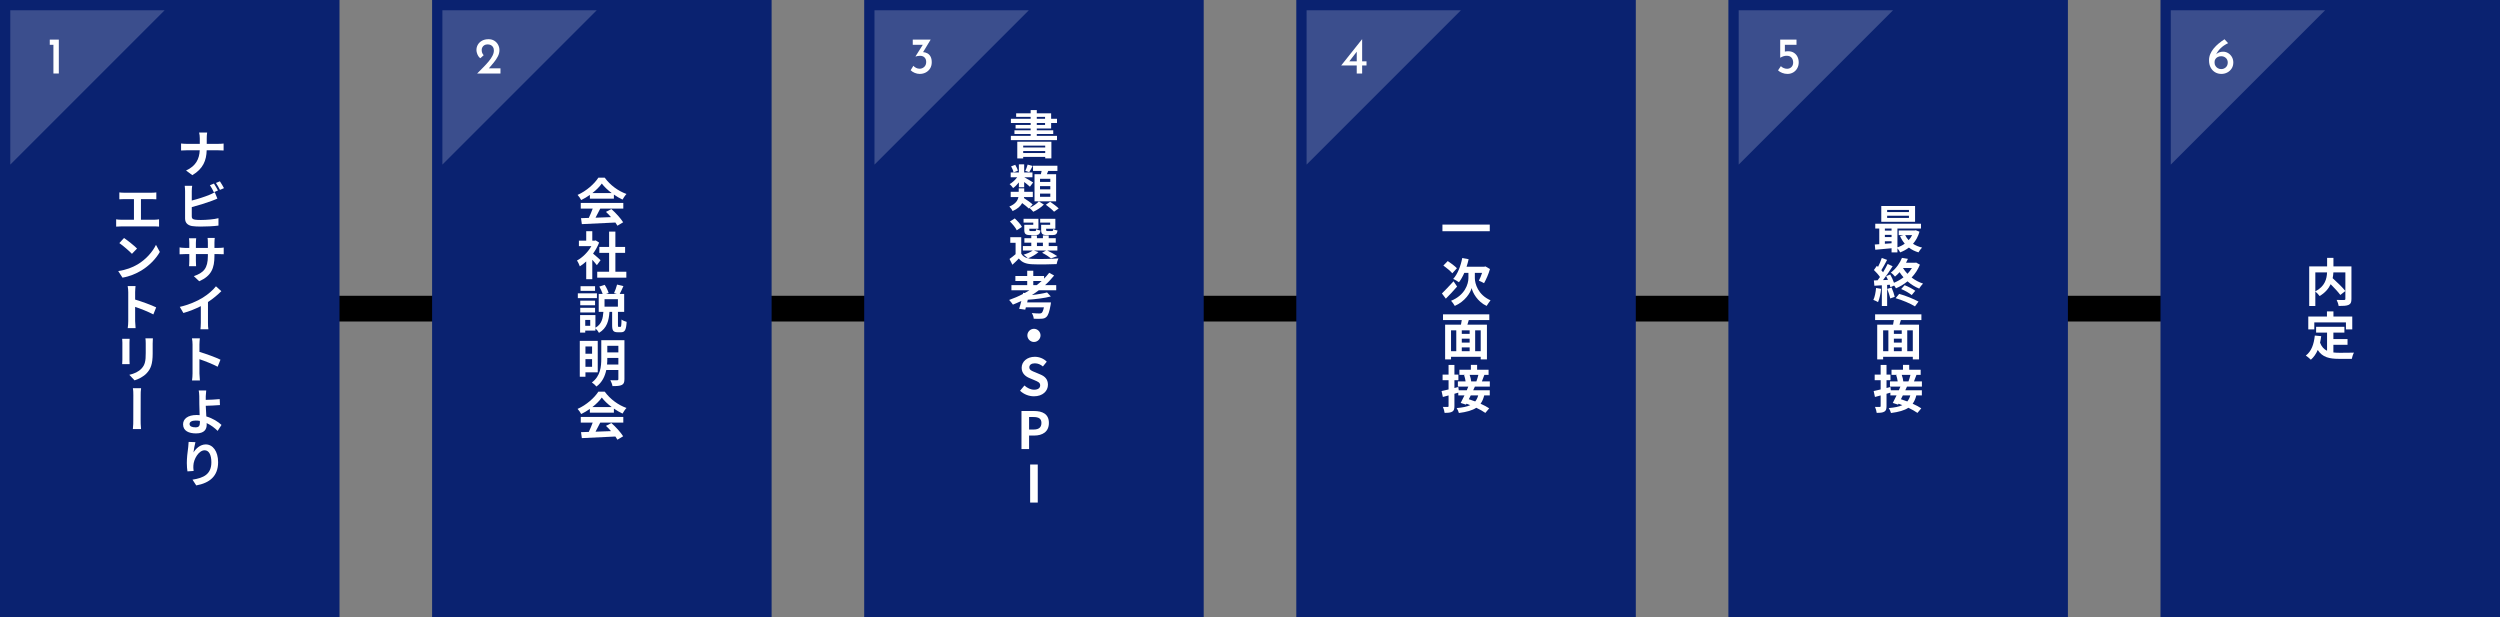 <svg width="972" height="240" viewBox="0 0 972 240" fill="none" xmlns="http://www.w3.org/2000/svg">
<rect x="0" y="0" width="972" height="240" fill="#808080" stroke="none"/>
<g clip-path="url(#clip0_1795_2533)">
<path d="M950 115H10V125H950V115Z" fill="black"/>
<path d="M972 0H840V240H972V0Z" fill="#0A2270"/>
<path d="M804 0H672V240H804V0Z" fill="#0A2270"/>
<path d="M636 0H504V240H636V0Z" fill="#0A2270"/>
<path d="M468 0H336V240H468V0Z" fill="#0A2270"/>
<path d="M300 0H168V240H300V0Z" fill="#0A2270"/>
<path d="M132 0H0V240H132V0Z" fill="#0A2270"/>
<path d="M84.8 55.93C85.7 55.93 86.54 55.87 86.94 55.81V58.51C86.54 58.47 85.56 58.43 84.78 58.43H80.36C80.24 62.37 79.02 65.59 74.78 68.11L72.34 66.29C76.2 64.55 77.5 61.75 77.66 58.43H72.64C71.8 58.43 71.02 58.47 70.4 58.51V55.79C71 55.87 71.8 55.93 72.58 55.93H77.68V53.83C77.68 53.17 77.6 52.15 77.42 51.53H80.54C80.42 52.15 80.38 53.23 80.38 53.83V55.93H84.8Z" fill="white"/>
<path d="M74.56 84.17C74.56 85.01 74.94 85.23 75.84 85.41C76.42 85.49 77.22 85.53 78.1 85.53C80.16 85.53 83.32 85.27 84.94 84.83V87.71C83.08 87.97 80.12 88.09 77.96 88.09C76.68 88.09 75.48 88.01 74.64 87.89C72.96 87.57 71.96 86.65 71.96 84.95V74.27C71.96 73.81 71.9 72.81 71.82 72.23H74.72C74.62 72.81 74.56 73.69 74.56 74.27V77.97C76.88 77.39 79.58 76.51 81.34 75.79C82.04 75.51 82.72 75.19 83.5 74.73L84.52 77.21C83.78 77.53 82.9 77.91 82.24 78.13C80.24 78.89 77.1 79.87 74.56 80.53V84.17ZM83.14 74.73C82.76 73.93 82.14 72.77 81.62 72.01L83.18 71.37C83.66 72.09 84.36 73.33 84.74 74.05L83.14 74.73ZM85.5 70.49C86 71.23 86.72 72.47 87.08 73.15L85.52 73.83C85.1 73.01 84.48 71.87 83.96 71.13L85.5 70.49Z" fill="white"/>
<path d="M84.82 96.39C85.84 96.39 86.44 96.33 86.98 96.25V98.85C86.56 98.81 85.84 98.79 84.84 98.79H83.38V99.43C83.38 104.29 82.2 107.25 77.46 109.35L75.36 107.37C79.16 106.05 80.82 104.35 80.82 99.53V98.79H76.16V101.45C76.16 102.31 76.22 103.13 76.24 103.51H73.5C73.54 103.13 73.6 102.33 73.6 101.45V98.79H71.96C70.96 98.79 70.26 98.83 69.82 98.87V96.19C70.16 96.25 70.96 96.39 71.96 96.39H73.6V94.43C73.6 93.69 73.54 93.03 73.48 92.65H76.28C76.24 93.03 76.16 93.65 76.16 94.43V96.39H80.82V94.33C80.82 93.51 80.76 92.87 80.7 92.51H83.5C83.46 92.89 83.38 93.51 83.38 94.33V96.39H84.82Z" fill="white"/>
<path d="M80.86 125.45C80.86 126.33 80.9 127.55 81.02 128.03H77.94C78 127.57 78.08 126.33 78.08 125.45V119.03C76.06 120.05 73.6 121.07 71.3 121.69L69.9 119.31C73.32 118.55 76.64 117.11 78.84 115.73C80.82 114.51 82.86 112.77 83.96 111.31L86.06 113.21C84.56 114.69 82.8 116.17 80.86 117.43V125.45Z" fill="white"/>
<path d="M84.621 142.59C82.601 141.51 79.661 140.37 77.541 139.65V145.21C77.541 145.77 77.641 147.13 77.721 147.93H74.661C74.781 147.17 74.861 145.99 74.861 145.21V133.93C74.861 133.23 74.781 132.27 74.641 131.55H77.701C77.641 132.25 77.541 133.11 77.541 133.93V136.81C80.161 137.59 83.941 138.97 85.721 139.85L84.621 142.59Z" fill="white"/>
<path d="M84.62 167.53C83.52 166.43 82.06 165.29 80.34 164.49C80.36 164.73 80.36 164.97 80.36 165.15C80.36 166.87 79.48 168.51 76.24 168.51C73.48 168.51 71.18 167.59 71.18 164.97C71.18 162.93 72.92 161.35 76.46 161.35C76.86 161.35 77.24 161.37 77.62 161.41C77.56 159.89 77.5 158.23 77.5 157.21C77.5 156.03 77.48 154.89 77.48 154.07C77.44 153.09 77.38 152.27 77.26 151.81H80.18C80.1 152.37 80.04 153.31 80 154.07V155.47C81.54 155.43 83.8 155.35 85.42 155.17L85.52 157.49C83.88 157.63 81.58 157.73 80 157.77C80.04 158.93 80.12 160.49 80.22 161.91C82.7 162.63 84.8 163.97 86.12 165.21L84.62 167.53ZM77.7 163.65C77.2 163.55 76.66 163.51 76.12 163.51C74.6 163.51 73.7 164.01 73.7 164.85C73.7 165.79 74.68 166.15 76.02 166.15C77.28 166.15 77.72 165.61 77.72 164.31C77.72 164.13 77.72 163.91 77.7 163.65Z" fill="white"/>
<path d="M75.981 171.91C75.721 172.85 75.341 174.85 75.221 175.91C76.141 174.43 77.841 172.79 80.001 172.79C82.721 172.79 84.801 175.43 84.801 179.71C84.801 185.19 81.441 187.79 76.301 188.73L74.841 186.49C79.141 185.83 82.181 184.41 82.181 179.73C82.181 176.75 81.181 175.07 79.561 175.07C77.281 175.07 75.261 178.51 75.181 181.05C75.141 181.57 75.161 182.21 75.281 183.11L72.881 183.27C72.761 182.51 72.641 181.33 72.641 180.03C72.641 178.23 72.881 175.83 73.181 173.81C73.261 173.11 73.321 172.35 73.341 171.81L75.981 171.91Z" fill="white"/>
<path d="M60.02 85.43C60.72 85.43 61.34 85.35 61.84 85.27V88.11C61.3 88.03 60.48 88.03 60.02 88.03H47.08C46.5 88.03 45.82 88.05 45.16 88.11V85.27C45.78 85.39 46.48 85.43 47.08 85.43H52.08V77.41H48.26C47.74 77.41 46.92 77.45 46.4 77.49V74.81C46.92 74.89 47.74 74.93 48.26 74.93H58.96C59.56 74.93 60.24 74.89 60.78 74.81V77.49C60.22 77.45 59.52 77.41 58.96 77.41H54.8V85.43H60.02Z" fill="white"/>
<path d="M53.481 102.81C56.821 100.83 59.381 97.83 60.641 95.19L62.141 97.95C60.661 100.59 58.041 103.31 54.901 105.21C52.901 106.41 50.381 107.49 47.621 107.95L45.961 105.39C49.041 104.95 51.561 103.95 53.481 102.81ZM53.281 96.63L51.301 98.69C50.261 97.59 47.821 95.49 46.401 94.51L48.221 92.53C49.561 93.43 52.141 95.47 53.281 96.63Z" fill="white"/>
<path d="M59.621 122.25C57.601 121.17 54.661 120.03 52.541 119.31V124.87C52.541 125.43 52.641 126.79 52.721 127.59H49.661C49.781 126.83 49.861 125.65 49.861 124.87V113.59C49.861 112.89 49.781 111.93 49.641 111.21H52.701C52.641 111.91 52.541 112.77 52.541 113.59V116.47C55.161 117.25 58.941 118.63 60.721 119.51L59.621 122.25Z" fill="white"/>
<path d="M50.4 131.73C50.36 132.17 50.34 132.61 50.34 133.21V139.85C50.34 140.35 50.36 141.11 50.4 141.57H47.5C47.52 141.19 47.58 140.43 47.58 139.85V133.21C47.58 132.87 47.56 132.17 47.5 131.73H50.4ZM59.44 131.55C59.4 132.11 59.36 132.75 59.36 133.53V137.41C59.36 141.63 58.56 143.45 57.08 145.05C55.8 146.49 53.76 147.43 52.32 147.89L50.28 145.73C52.24 145.27 53.88 144.53 55.06 143.25C56.4 141.79 56.66 140.31 56.66 137.25V133.53C56.66 132.75 56.62 132.11 56.54 131.55H59.44Z" fill="white"/>
<path d="M51.66 166.81C51.82 165.59 51.82 164.09 51.82 163.31C51.82 161.97 51.84 155.37 51.84 153.67C51.84 152.99 51.84 151.81 51.66 150.93H54.86C54.7 151.81 54.7 152.97 54.7 153.67C54.7 155.37 54.68 161.97 54.68 163.31C54.68 163.89 54.68 165.59 54.84 166.81H51.66Z" fill="white"/>
<path d="M229.341 75.78C228.281 76.54 227.121 77.22 225.961 77.78C225.681 77.2 225.061 76.3 224.561 75.78C227.981 74.28 231.141 71.44 232.641 69.08H235.121C237.241 72.02 240.421 74.3 243.581 75.42C242.981 76.04 242.461 76.9 242.041 77.6C240.941 77.08 239.781 76.42 238.681 75.66V77.24H229.341V75.78ZM225.801 78.9H242.341V81.1H233.381C232.801 82.28 232.141 83.52 231.541 84.64C233.461 84.58 235.521 84.5 237.561 84.42C236.941 83.7 236.261 82.98 235.601 82.38L237.701 81.28C239.481 82.84 241.341 84.92 242.281 86.42L240.061 87.76C239.861 87.38 239.581 86.96 239.261 86.52C234.561 86.78 229.621 86.98 226.221 87.14L225.901 84.82L228.921 84.72C229.461 83.6 230.021 82.28 230.441 81.1H225.801V78.9ZM237.821 75.06C236.281 73.9 234.901 72.6 233.981 71.36C233.121 72.58 231.841 73.88 230.321 75.06H237.821Z" fill="white"/>
<path d="M232.06 103.1C231.64 102.54 230.96 101.74 230.28 101V108.54H227.92V101.64C227.12 102.38 226.28 103.04 225.44 103.56C225.24 102.92 224.68 101.76 224.32 101.3C226.5 100.12 228.6 98.02 229.92 95.7H225.08V93.56H227.92V89.88H230.28V93.56H231.18L231.6 93.46L232.94 94.32C232.34 95.84 231.54 97.28 230.58 98.6C231.54 99.38 233.08 100.76 233.5 101.16L232.06 103.1ZM243.52 105.64V107.96H232.2V105.64H236.82V98.32H233.02V96.02H236.82V90.04H239.26V96.02H243.04V98.32H239.26V105.64H243.52Z" fill="white"/>
<path d="M232.08 115.92H224.66V114.04H232.08V115.92ZM241.2 127.08C241.52 127.08 241.6 126.72 241.64 124.24C242.08 124.6 243.04 124.98 243.64 125.14C243.46 128.34 242.92 129.18 241.46 129.18H240.16C238.4 129.18 238 128.48 238 126.44V121.26H236.96C236.72 124.64 236.02 127.58 232.88 129.42C232.62 128.88 232.04 128.14 231.5 127.66V128.54H227.54V129.32H225.54V122.5H231.5V127.42C233.98 126.02 234.4 123.78 234.6 121.26H232.78V114.28H234.32C234.04 113.42 233.52 112.3 233.02 111.42L235.1 110.74C235.76 111.72 236.38 113.02 236.64 113.92L235.62 114.28H239.84L238.74 113.96C239.16 113.04 239.68 111.64 239.92 110.64L242.38 111.24C241.9 112.36 241.36 113.46 240.94 114.28H242.68V121.26H240.26V126.42C240.26 127 240.28 127.08 240.56 127.08H241.2ZM231.36 118.68H225.6V116.9H231.36V118.68ZM225.6 119.68H231.36V121.48H225.6V119.68ZM231.36 113.08H225.72V111.28H231.36V113.08ZM229.48 124.38H227.54V126.66H229.48V124.38ZM240.24 116.32H235.04V119.24H240.24V116.32Z" fill="white"/>
<path d="M227.62 144.76V146.48H225.42V132.54H232.4V144.76H227.62ZM227.62 134.7V137.52H230.2V134.7H227.62ZM230.2 142.6V139.64H227.62V142.6H230.2ZM242.78 147.4C242.78 148.66 242.52 149.3 241.74 149.68C240.94 150.06 239.8 150.12 238.14 150.12C238.04 149.46 237.64 148.42 237.3 147.82C238.38 147.88 239.6 147.86 239.94 147.84C240.3 147.84 240.42 147.72 240.42 147.38V143.86H235.72C235.22 146.26 234.14 148.64 231.9 150.28C231.54 149.82 230.62 149 230.12 148.7C233.48 146.22 233.78 142.5 233.78 139.46V132.26H242.78V147.4ZM240.42 141.72V139.16H236.12V139.46C236.12 140.18 236.1 140.94 236.02 141.72H240.42ZM236.12 134.46V137.02H240.42V134.46H236.12Z" fill="white"/>
<path d="M229.341 158.98C228.281 159.74 227.121 160.42 225.961 160.98C225.681 160.4 225.061 159.5 224.561 158.98C227.981 157.48 231.141 154.64 232.641 152.28H235.121C237.241 155.22 240.421 157.5 243.581 158.62C242.981 159.24 242.461 160.1 242.041 160.8C240.941 160.28 239.781 159.62 238.681 158.86V160.44H229.341V158.98ZM225.801 162.1H242.341V164.3H233.381C232.801 165.48 232.141 166.72 231.541 167.84C233.461 167.78 235.521 167.7 237.561 167.62C236.941 166.9 236.261 166.18 235.601 165.58L237.701 164.48C239.481 166.04 241.341 168.12 242.281 169.62L240.061 170.96C239.861 170.58 239.581 170.16 239.261 169.72C234.561 169.98 229.621 170.18 226.221 170.34L225.901 168.02L228.921 167.92C229.461 166.8 230.021 165.48 230.441 164.3H225.801V162.1ZM237.821 158.26C236.281 157.1 234.901 155.8 233.981 154.56C233.121 155.78 231.841 157.08 230.321 158.26H237.821Z" fill="white"/>
<path d="M403.1 49.96V50.66H409.5V52.1H403.1V52.82H410.96V54.48H393.02V52.82H400.72V52.1H394.42V50.66H400.72V49.96H394.86V48.58H400.72V47.82H393.04V46.18H400.72V45.44H395.08V44.06H400.72V42.8H403.1V44.06H408.68V46.18H410.96V47.82H408.68V49.96H403.1ZM395.52 55.1H408.78V61.58H406.38V61H397.82V61.6H395.52V55.1ZM397.82 56.62V57.34H406.38V56.62H397.82ZM406.38 59.5V58.72H397.82V59.5H406.38ZM403.1 46.18H406.32V45.44H403.1V46.18ZM403.1 48.58H406.32V47.82H403.1V48.58Z" fill="white"/>
<path d="M400.299 80.78C401.659 80.18 403.159 79.16 403.919 78.3L405.859 79.54C404.859 80.58 403.159 81.72 401.739 82.34C401.379 81.9 400.739 81.26 400.239 80.84L400.019 81.08C399.459 80.52 398.419 79.7 397.419 78.96C396.779 80.14 395.659 81.22 393.699 82.06C393.479 81.54 392.859 80.72 392.439 80.3C394.859 79.32 395.699 77.94 395.959 76.62H392.959V74.58H396.079V73.22H398.219V74.58H401.559V76.62H398.159C398.139 76.74 398.119 76.88 398.099 77C399.259 77.74 400.739 78.78 401.499 79.48L400.299 80.78ZM396.139 70.92C395.459 71.8 394.679 72.58 393.899 73.12C393.579 72.64 392.959 71.94 392.539 71.58C393.599 71 394.699 69.98 395.479 68.92H392.959V67.06H396.139V63.9H398.199V67.06H401.419V68.92H398.239C399.059 69.34 401.139 70.58 401.679 70.94L400.439 72.6C399.939 72.12 399.019 71.4 398.199 70.76V72.8H396.139V70.92ZM394.059 67.02C393.959 66.38 393.559 65.42 393.119 64.68L394.719 64.08C395.159 64.8 395.599 65.72 395.739 66.36L394.059 67.02ZM401.499 64.52C401.019 65.44 400.559 66.32 400.159 66.94L398.639 66.44C398.979 65.76 399.359 64.72 399.539 64L401.499 64.52ZM404.699 67.74C404.819 67.32 404.899 66.88 404.979 66.46H401.639V64.44H411.119V66.46H407.539C407.359 66.9 407.179 67.34 407.019 67.74H410.619V78.28H402.219V67.74H404.699ZM408.359 69.52H404.359V70.74H408.359V69.52ZM408.359 72.38H404.359V73.6H408.359V72.38ZM408.359 75.26H404.359V76.52H408.359V75.26ZM408.299 78.44C409.379 79.18 410.879 80.28 411.619 81.04L409.819 82.32C409.159 81.56 407.719 80.4 406.619 79.6L408.299 78.44Z" fill="white"/>
<path d="M403.76 98.02C402.76 98.96 401.08 99.88 399.72 100.44C400.22 100.56 400.76 100.62 401.36 100.64C403.82 100.76 408.72 100.7 411.52 100.46C411.26 101 410.92 102.04 410.82 102.68C408.28 102.82 403.86 102.86 401.36 102.74C398.96 102.64 397.32 102.06 396.12 100.5C395.36 101.3 394.58 102.08 393.62 102.94L392.5 100.68C393.22 100.16 394.1 99.5 394.86 98.82V94.4H392.8V92.22H397.06V98.62C397.6 99.56 398.48 100.14 399.64 100.42C399.24 100.02 398.44 99.34 397.96 99.02C399.26 98.62 400.66 98.06 401.5 97.42H397.7V95.66H400.96V94.34H398.28V92.6H400.96V91.54H403.16V92.6H405.48V91.54H407.74V92.6H410.48V94.34H407.74V95.66H411.1V97.42H407.2C408.58 98.08 410.16 98.94 411.06 99.58L408.64 100.46C407.88 99.84 406.48 98.92 405.16 98.28L406.68 97.42H402.02L403.76 98.02ZM395.32 89.54C394.88 88.56 393.68 87.12 392.66 86.12L394.54 84.92C395.58 85.88 396.84 87.22 397.34 88.22L395.32 89.54ZM401.74 86.56H397.96V85.06H403.74V88.92H400.2V89.34C400.2 89.76 400.28 89.84 400.8 89.84H402.34C402.74 89.84 402.82 89.72 402.9 89.06C403.24 89.32 404 89.56 404.54 89.66C404.34 91.02 403.8 91.4 402.6 91.4H400.5C398.74 91.4 398.24 90.94 398.24 89.34V87.4H401.74V86.56ZM403.16 95.66H405.48V94.34H403.16V95.66ZM408.3 86.56H404.42V85.06H410.32V88.92H406.74V89.32C406.74 89.76 406.84 89.84 407.34 89.84H408.96C409.36 89.84 409.44 89.72 409.52 89.04C409.88 89.3 410.66 89.54 411.18 89.64C410.98 91.02 410.46 91.4 409.2 91.4H407.06C405.26 91.4 404.8 90.94 404.8 89.34V87.4H408.3V86.56Z" fill="white"/>
<path d="M403.879 112.86C403.019 113.52 402.119 114.14 401.199 114.72C403.439 114.46 405.619 114.1 407.099 113.7L408.559 115.26C406.079 115.94 402.639 116.32 399.599 116.54L399.359 117.56H408.599C408.599 117.56 408.559 118.22 408.479 118.56C407.999 121.26 407.519 122.62 406.839 123.22C406.299 123.74 405.759 123.88 404.919 123.92C404.259 123.98 403.119 123.98 401.919 123.92C401.879 123.26 401.579 122.36 401.159 121.72C402.319 121.84 403.579 121.88 404.099 121.88C404.479 121.88 404.739 121.84 404.979 121.68C405.299 121.42 405.619 120.74 405.879 119.48H398.859L398.619 120.4L396.239 120.06C396.519 119.22 396.819 118.14 397.099 117C396.019 117.52 394.919 118 393.819 118.44C393.499 117.96 392.799 117.06 392.359 116.62C394.179 115.98 395.979 115.22 397.699 114.3L397.799 113.84L398.439 113.92C399.059 113.58 399.659 113.22 400.239 112.86H393.239V110.86H399.379V109.26H394.779V107.32H399.379V105.26H401.739V107.32H405.939V108.34C406.659 107.6 407.319 106.84 407.919 106.06L409.839 107.12C408.799 108.44 407.619 109.7 406.319 110.86H410.659V112.86H403.879ZM403.079 110.86C403.739 110.34 404.379 109.82 404.979 109.26H401.739V110.86H403.079Z" fill="white"/>
<path d="M401.999 127.84C403.399 127.84 404.559 129 404.559 130.4C404.559 131.8 403.399 132.96 401.999 132.96C400.599 132.96 399.439 131.8 399.439 130.4C399.439 129 400.599 127.84 401.999 127.84Z" fill="white"/>
<path d="M396.6 151.92L398.3 149.88C399.36 150.86 400.76 151.52 402.06 151.52C403.6 151.52 404.42 150.86 404.42 149.82C404.42 148.72 403.52 148.38 402.2 147.82L400.22 146.98C398.72 146.36 397.22 145.16 397.22 143C397.22 140.58 399.34 138.72 402.34 138.72C404.06 138.72 405.78 139.4 406.98 140.62L405.48 142.48C404.54 141.7 403.56 141.26 402.34 141.26C401.04 141.26 400.2 141.84 400.2 142.82C400.2 143.88 401.26 144.26 402.52 144.76L404.46 145.58C406.26 146.32 407.44 147.46 407.44 149.6C407.44 152.02 405.42 154.08 402 154.08C400.02 154.08 398.04 153.3 396.6 151.92Z" fill="white"/>
<path d="M397.148 159.8H402.008C405.288 159.8 407.808 160.94 407.808 164.44C407.808 167.94 405.268 169.34 402.088 169.34H400.108V174.6H397.148V159.8ZM401.888 167C403.928 167 404.908 166.14 404.908 164.44C404.908 162.74 403.828 162.14 401.788 162.14H400.108V167H401.888Z" fill="white"/>
<path d="M400.52 180.6H403.48V195.4H400.52V180.6Z" fill="white"/>
<path d="M579.22 87.32V89.9H560.82V87.32H579.22Z" fill="white"/>
<path d="M566.521 111.42C565.121 113.04 563.501 114.78 562.141 116.12L560.621 114.1C561.721 113.02 563.501 111.18 565.141 109.36L566.521 111.42ZM564.661 106.26C563.961 105.4 562.401 104.12 561.181 103.24L562.881 101.5C564.061 102.26 565.681 103.46 566.441 104.3L564.661 106.26ZM573.421 108.12C573.421 110.26 574.621 114.62 579.521 116.76C579.061 117.34 578.381 118.32 578.001 118.94C574.421 117.3 572.561 113.78 572.181 112C571.701 113.78 569.661 117.18 565.621 118.94C565.341 118.38 564.601 117.38 564.181 116.94C569.581 114.78 570.921 110.36 570.921 108.14V106.08H569.321C568.721 107.5 568.001 108.76 567.241 109.74C566.761 109.36 565.601 108.72 565.001 108.44C566.701 106.6 567.901 103.52 568.521 100.32L571.001 100.78C570.781 101.78 570.521 102.76 570.201 103.7H577.081L577.541 103.58L579.301 104.6C578.741 106.6 577.801 108.66 577.001 110.1C576.521 109.82 575.541 109.34 574.981 109.12C575.381 108.36 575.881 107.22 576.241 106.08H573.421V108.12Z" fill="white"/>
<path d="M571.061 124.44C570.881 125.06 570.681 125.66 570.521 126.24H578.121V139.74H575.701V138.72H564.161V139.74H561.861V126.24H568.021C568.141 125.66 568.261 125.04 568.341 124.44H561.041V122.2H579.041V124.44H571.061ZM564.161 136.54H566.201V128.44H564.161V136.54ZM571.401 128.44H568.341V129.82H571.401V128.44ZM571.401 131.68H568.341V133.2H571.401V131.68ZM568.341 136.54H571.401V135.06H568.341V136.54ZM575.701 128.44H573.541V136.54H575.701V128.44Z" fill="white"/>
<path d="M573.44 150.3C573.24 150.76 573.021 151.26 572.781 151.74H579.22V153.74H577.06C576.74 155.04 576.281 156.1 575.641 156.96C576.961 157.56 578.16 158.18 579 158.76L577.5 160.54C576.66 159.92 575.38 159.22 573.98 158.54C572.42 159.58 570.24 160.18 567.22 160.58C567.04 159.92 566.681 159.1 566.341 158.66C568.641 158.46 570.361 158.12 571.641 157.52C571.141 157.32 570.64 157.12 570.16 156.96L569.961 157.32L567.92 156.66C568.36 155.86 568.88 154.82 569.38 153.74H566.98V152.66C566.48 152.8 565.98 152.96 565.48 153.1V157.86C565.48 159.04 565.281 159.68 564.641 160.04C563.981 160.44 563.04 160.52 561.66 160.52C561.6 159.88 561.3 158.86 561 158.2C561.78 158.24 562.6 158.24 562.86 158.22C563.1 158.22 563.201 158.14 563.201 157.84V153.74L560.98 154.34L560.48 152.04C561.24 151.88 562.181 151.66 563.201 151.42V147.82H560.88V145.64H563.201V141.88H565.48V145.64H567.021V147.82H565.48V150.86L567 150.46L567.16 151.74H570.281C570.501 151.24 570.7 150.76 570.88 150.3H566.82V148.28H569.82C569.72 147.54 569.5 146.58 569.24 145.84L569.641 145.76H567.42V143.76H571.88V141.86H574.3V143.76H578.76V145.76H577.12C576.8 146.68 576.46 147.56 576.16 148.28H579.24V150.3H573.44ZM571.82 153.74C571.58 154.24 571.321 154.74 571.081 155.22C571.861 155.46 572.7 155.76 573.56 156.08C574.08 155.46 574.46 154.68 574.72 153.74H571.82ZM571.401 145.76C571.701 146.6 571.96 147.6 572 148.26L571.92 148.28H574.021C574.301 147.56 574.601 146.56 574.781 145.76H571.401Z" fill="white"/>
<path d="M746.3 90.08C745.76 91.96 744.9 93.52 743.78 94.78C744.78 95.44 745.98 95.94 747.3 96.26C746.84 96.7 746.22 97.56 745.9 98.12C744.48 97.7 743.24 97.08 742.18 96.26C741.16 97.04 740.02 97.66 738.78 98.12C738.56 97.66 738.12 97 737.72 96.52V98.14H735.44V96.52C733.14 96.74 730.86 96.94 729.1 97.1L728.92 95.06C729.44 95.02 730.04 95 730.66 94.94V88.86H729.1V86.98H746.88V88.86H737.72V96.18C738.74 95.84 739.72 95.36 740.56 94.74C739.84 93.88 739.22 92.88 738.74 91.78L740.06 91.42H738.22V89.6H744.44L744.84 89.52L746.3 90.08ZM744.58 86.24H731.44V80.1H744.58V86.24ZM732.84 88.86V89.66H735.44V88.86H732.84ZM732.84 92.16H735.44V91.32H732.84V92.16ZM732.84 94.78C733.68 94.72 734.56 94.66 735.44 94.58V93.8H732.84V94.78ZM742.2 81.62H733.72V82.44H742.2V81.62ZM742.2 83.88H733.72V84.72H742.2V83.88ZM740.74 91.42C741.08 92.14 741.54 92.8 742.08 93.38C742.62 92.8 743.08 92.14 743.44 91.42H740.74Z" fill="white"/>
<path d="M731.379 112.3C731.179 114.18 730.759 116.18 730.179 117.46C729.759 117.2 728.879 116.78 728.359 116.6C728.939 115.42 729.259 113.64 729.419 111.96L731.379 112.3ZM746.459 102.9C745.699 104.82 744.579 106.48 743.239 107.9C744.559 108.92 746.079 109.74 747.679 110.26C747.179 110.74 746.499 111.62 746.179 112.2C744.519 111.54 742.999 110.58 741.639 109.38C740.239 110.54 738.699 111.44 737.139 112.1C736.999 111.8 736.739 111.4 736.439 111.02L734.979 111.68C734.919 111.38 734.839 111.06 734.739 110.7L733.719 110.78V118.96H731.659V110.92L728.759 111.1L728.559 109.04L729.999 108.98C730.299 108.6 730.619 108.16 730.939 107.7C730.359 106.84 729.399 105.78 728.579 104.98L729.719 103.36C729.859 103.48 730.019 103.62 730.179 103.76C730.739 102.66 731.299 101.34 731.639 100.28L733.699 101.04C732.979 102.4 732.179 103.96 731.459 105.06C731.699 105.34 731.939 105.6 732.139 105.86C732.819 104.74 733.459 103.6 733.919 102.62L735.859 103.52C734.759 105.26 733.379 107.28 732.119 108.9L734.039 108.82C733.819 108.32 733.579 107.82 733.339 107.38L734.919 106.72C735.479 107.72 736.039 108.92 736.379 109.94C737.699 109.4 738.959 108.68 740.079 107.82C739.519 107.2 739.019 106.52 738.559 105.82C738.019 106.42 737.439 107 736.779 107.54C736.419 107.04 735.659 106.3 735.139 106C737.319 104.34 738.739 102.14 739.479 100.26L741.799 100.64C741.579 101.14 741.339 101.66 741.059 102.16H744.619L744.979 102.08L746.459 102.9ZM735.439 111.8C735.939 112.94 736.459 114.4 736.679 115.4L734.919 116.04C734.739 115.04 734.219 113.5 733.759 112.32L735.439 111.8ZM738.399 114.26C740.979 114.96 744.079 116.26 745.919 117.26L744.539 119.12C742.799 118.02 739.619 116.68 737.019 115.94L738.399 114.26ZM740.519 110.88C741.959 111.44 743.679 112.34 744.659 113.06L743.279 114.72C742.339 113.96 740.599 112.94 739.179 112.38L740.519 110.88ZM739.879 104.2C740.359 104.98 740.939 105.74 741.619 106.46C742.299 105.76 742.879 105 743.359 104.2H739.879Z" fill="white"/>
<path d="M739.059 124.44C738.879 125.06 738.679 125.66 738.519 126.24H746.119V139.74H743.699V138.72H732.159V139.74H729.859V126.24H736.019C736.139 125.66 736.259 125.04 736.339 124.44H729.039V122.2H747.039V124.44H739.059ZM732.159 136.54H734.199V128.44H732.159V136.54ZM739.399 128.44H736.339V129.82H739.399V128.44ZM739.399 131.68H736.339V133.2H739.399V131.68ZM736.339 136.54H739.399V135.06H736.339V136.54ZM743.699 128.44H741.539V136.54H743.699V128.44Z" fill="white"/>
<path d="M741.439 150.3C741.239 150.76 741.019 151.26 740.779 151.74H747.219V153.74H745.059C744.739 155.04 744.279 156.1 743.639 156.96C744.959 157.56 746.159 158.18 746.999 158.76L745.499 160.54C744.659 159.92 743.379 159.22 741.979 158.54C740.419 159.58 738.239 160.18 735.219 160.58C735.039 159.92 734.679 159.1 734.339 158.66C736.639 158.46 738.359 158.12 739.639 157.52C739.139 157.32 738.639 157.12 738.159 156.96L737.959 157.32L735.919 156.66C736.359 155.86 736.879 154.82 737.379 153.74H734.979V152.66C734.479 152.8 733.979 152.96 733.479 153.1V157.86C733.479 159.04 733.279 159.68 732.639 160.04C731.979 160.44 731.039 160.52 729.659 160.52C729.599 159.88 729.299 158.86 728.999 158.2C729.779 158.24 730.599 158.24 730.859 158.22C731.099 158.22 731.199 158.14 731.199 157.84V153.74L728.979 154.34L728.479 152.04C729.239 151.88 730.179 151.66 731.199 151.42V147.82H728.879V145.64H731.199V141.88H733.479V145.64H735.019V147.82H733.479V150.86L734.999 150.46L735.159 151.74H738.279C738.499 151.24 738.699 150.76 738.879 150.3H734.819V148.28H737.819C737.719 147.54 737.499 146.58 737.239 145.84L737.639 145.76H735.419V143.76H739.879V141.86H742.299V143.76H746.759V145.76H745.119C744.799 146.68 744.459 147.56 744.159 148.28H747.239V150.3H741.439ZM739.819 153.74C739.579 154.24 739.319 154.74 739.079 155.22C739.859 155.46 740.699 155.76 741.559 156.08C742.079 155.46 742.459 154.68 742.719 153.74H739.819ZM739.399 145.76C739.699 146.6 739.959 147.6 739.999 148.26L739.919 148.28H742.019C742.299 147.56 742.599 146.56 742.779 145.76H739.399Z" fill="white"/>
<path d="M914.24 116.22C914.24 117.5 913.98 118.16 913.14 118.54C912.32 118.92 911.04 118.96 909.26 118.96C909.18 118.28 908.82 117.22 908.48 116.6C909.66 116.66 911 116.64 911.38 116.64C911.76 116.62 911.88 116.52 911.88 116.16V105.9H907.22C907.18 106.64 907.1 107.38 906.94 108.16C908.64 109.7 910.8 111.76 911.88 113.14L909.92 114.68C909.12 113.58 907.62 111.96 906.16 110.5C905.38 112.18 904.04 113.82 901.86 115.1C901.52 114.62 900.78 113.78 900.2 113.34V118.98H897.82V103.58H904.78V100.26H907.24V103.58H914.24V116.22ZM900.2 113.28C903.98 111.32 904.66 108.36 904.76 105.9H900.2V113.28Z" fill="white"/>
<path d="M907.22 137.04C907.94 137.12 908.7 137.16 909.5 137.16C910.58 137.16 913.88 137.16 915.22 137.1C914.88 137.68 914.5 138.82 914.38 139.52H909.38C905.68 139.52 902.94 138.92 901.14 136.06C900.48 137.6 899.6 138.88 898.46 139.86C898.06 139.44 897.06 138.6 896.5 138.24C898.66 136.64 899.64 133.88 900 130.46L902.48 130.7C902.36 131.6 902.22 132.44 902.04 133.24C902.64 134.84 903.58 135.8 904.76 136.38V129.32H900.5V127.06H911.5V129.32H907.22V131.82H912.72V134.06H907.22V137.04ZM899.8 128.08H897.46V123.08H904.72V121.08H907.24V123.08H914.56V128.08H912.1V125.34H899.8V128.08Z" fill="white"/>
<path opacity="0.2" d="M4 64V4H64" fill="white"/>
<path opacity="0.2" d="M172 64V4H232" fill="white"/>
<path opacity="0.2" d="M340 64V4H400" fill="white"/>
<path opacity="0.2" d="M508 64V4H568" fill="white"/>
<path opacity="0.2" d="M676 64V4H736" fill="white"/>
<path opacity="0.2" d="M844 64V4H904" fill="white"/>
<path d="M19.35 15.4H22.87V28.58H20.77V17.42H19.35V15.4Z" fill="white"/>
<path d="M185.52 28.58C186.35 27.74 187.15 26.93 187.93 26.14C188.71 25.35 189.41 24.59 190.02 23.85C190.63 23.11 191.12 22.39 191.48 21.68C191.84 20.97 192.02 20.29 192.02 19.64C192.02 19.09 191.91 18.64 191.68 18.29C191.45 17.94 191.16 17.68 190.79 17.51C190.42 17.34 190.03 17.26 189.62 17.26C189.06 17.26 188.61 17.37 188.27 17.6C187.93 17.83 187.68 18.1 187.52 18.43C187.36 18.76 187.28 19.07 187.28 19.38C187.28 20.25 187.54 20.94 188.06 21.46L186.76 22.64C186.44 22.44 186.17 22.15 185.94 21.77C185.71 21.39 185.54 20.99 185.42 20.57C185.3 20.15 185.24 19.77 185.24 19.44C185.24 18.71 185.42 18.02 185.78 17.39C186.14 16.76 186.67 16.24 187.38 15.84C188.09 15.44 188.95 15.24 189.96 15.24C190.81 15.24 191.55 15.44 192.18 15.83C192.81 16.22 193.3 16.74 193.65 17.38C194 18.02 194.18 18.72 194.18 19.48C194.18 20.32 193.98 21.13 193.57 21.92C193.16 22.71 192.65 23.49 192.02 24.26C191.39 25.03 190.75 25.8 190.08 26.56H194.58V28.58H185.52Z" fill="white"/>
<path d="M361.841 15.4L358.901 20.26C359.491 20.3 360.041 20.46 360.551 20.73C361.061 21 361.481 21.42 361.791 21.99C362.101 22.56 362.261 23.29 362.261 24.2C362.261 25.11 362.051 25.94 361.621 26.62C361.191 27.3 360.631 27.82 359.921 28.19C359.211 28.56 358.431 28.74 357.581 28.74C356.941 28.74 356.301 28.61 355.651 28.34C355.001 28.07 354.471 27.73 354.061 27.3L355.121 25.58C355.361 25.87 355.701 26.14 356.141 26.37C356.581 26.6 357.051 26.72 357.541 26.72C358.231 26.72 358.831 26.48 359.341 26.01C359.851 25.54 360.101 24.89 360.101 24.08C360.101 23.35 359.891 22.77 359.461 22.34C359.031 21.91 358.451 21.7 357.701 21.7C357.311 21.7 356.991 21.73 356.741 21.78C356.491 21.83 356.251 21.9 356.041 21.98L355.961 21.9L358.781 17.42H354.881V15.4H361.841Z" fill="white"/>
<path d="M521.48 25.44V25.42L529.581 15.24H529.6V23.84H531.3V25.44H529.6V28.58H527.5V25.44H521.48ZM527.5 20.1L524.62 23.84H527.5V20.1Z" fill="white"/>
<path d="M694.961 28.74C694.251 28.74 693.571 28.61 692.901 28.34C692.231 28.07 691.701 27.75 691.301 27.36L692.401 25.72C692.671 26.01 693.021 26.26 693.471 26.45C693.921 26.64 694.361 26.74 694.801 26.74C695.491 26.74 696.061 26.52 696.511 26.07C696.961 25.62 697.181 25.04 697.181 24.32C697.181 23.56 696.971 22.93 696.551 22.43C696.131 21.93 695.511 21.68 694.681 21.68C694.231 21.68 693.801 21.74 693.411 21.87C693.021 22 692.601 22.19 692.161 22.44H692.141V15.4H698.481V17.42H693.961V20.06C694.361 19.97 694.771 19.92 695.181 19.92C696.091 19.92 696.851 20.12 697.471 20.52C698.091 20.92 698.561 21.45 698.871 22.1C699.181 22.75 699.341 23.47 699.341 24.26C699.341 25.1 699.151 25.86 698.771 26.54C698.391 27.22 697.871 27.76 697.211 28.15C696.551 28.54 695.801 28.74 694.961 28.74Z" fill="white"/>
<path d="M863.669 28.74C862.779 28.74 861.969 28.53 861.239 28.1C860.509 27.67 859.939 27.06 859.509 26.27C859.079 25.48 858.869 24.53 858.869 23.42C858.869 22.57 859.039 21.75 859.369 20.98C859.699 20.21 860.149 19.48 860.719 18.8C861.289 18.12 861.929 17.48 862.649 16.89C863.369 16.3 864.119 15.75 864.889 15.26L866.289 16.78C865.059 17.37 864.069 18.05 863.309 18.82C862.549 19.59 861.999 20.36 861.649 21.12C861.979 20.79 862.369 20.53 862.819 20.36C863.269 20.19 863.779 20.1 864.369 20.1C865.049 20.1 865.689 20.28 866.289 20.64C866.889 21 867.379 21.5 867.749 22.13C868.119 22.76 868.309 23.49 868.309 24.3C868.309 25.21 868.089 25.99 867.649 26.66C867.209 27.33 866.639 27.84 865.939 28.2C865.239 28.56 864.479 28.74 863.669 28.74ZM863.589 26.86C864.299 26.86 864.899 26.63 865.399 26.17C865.899 25.71 866.149 25.09 866.149 24.32C866.149 23.55 865.899 22.98 865.399 22.53C864.899 22.08 864.299 21.86 863.589 21.86C863.109 21.86 862.679 21.96 862.289 22.15C861.899 22.34 861.599 22.61 861.369 22.94C861.139 23.27 861.029 23.64 861.029 24.04V24.42C861.029 24.85 861.139 25.25 861.369 25.62C861.599 25.99 861.899 26.29 862.289 26.52C862.679 26.75 863.109 26.86 863.589 26.86Z" fill="white"/>
</g>
<defs>
<clipPath id="clip0_1795_2533">
<rect width="972" height="240" fill="white"/>
</clipPath>
</defs>
</svg>
